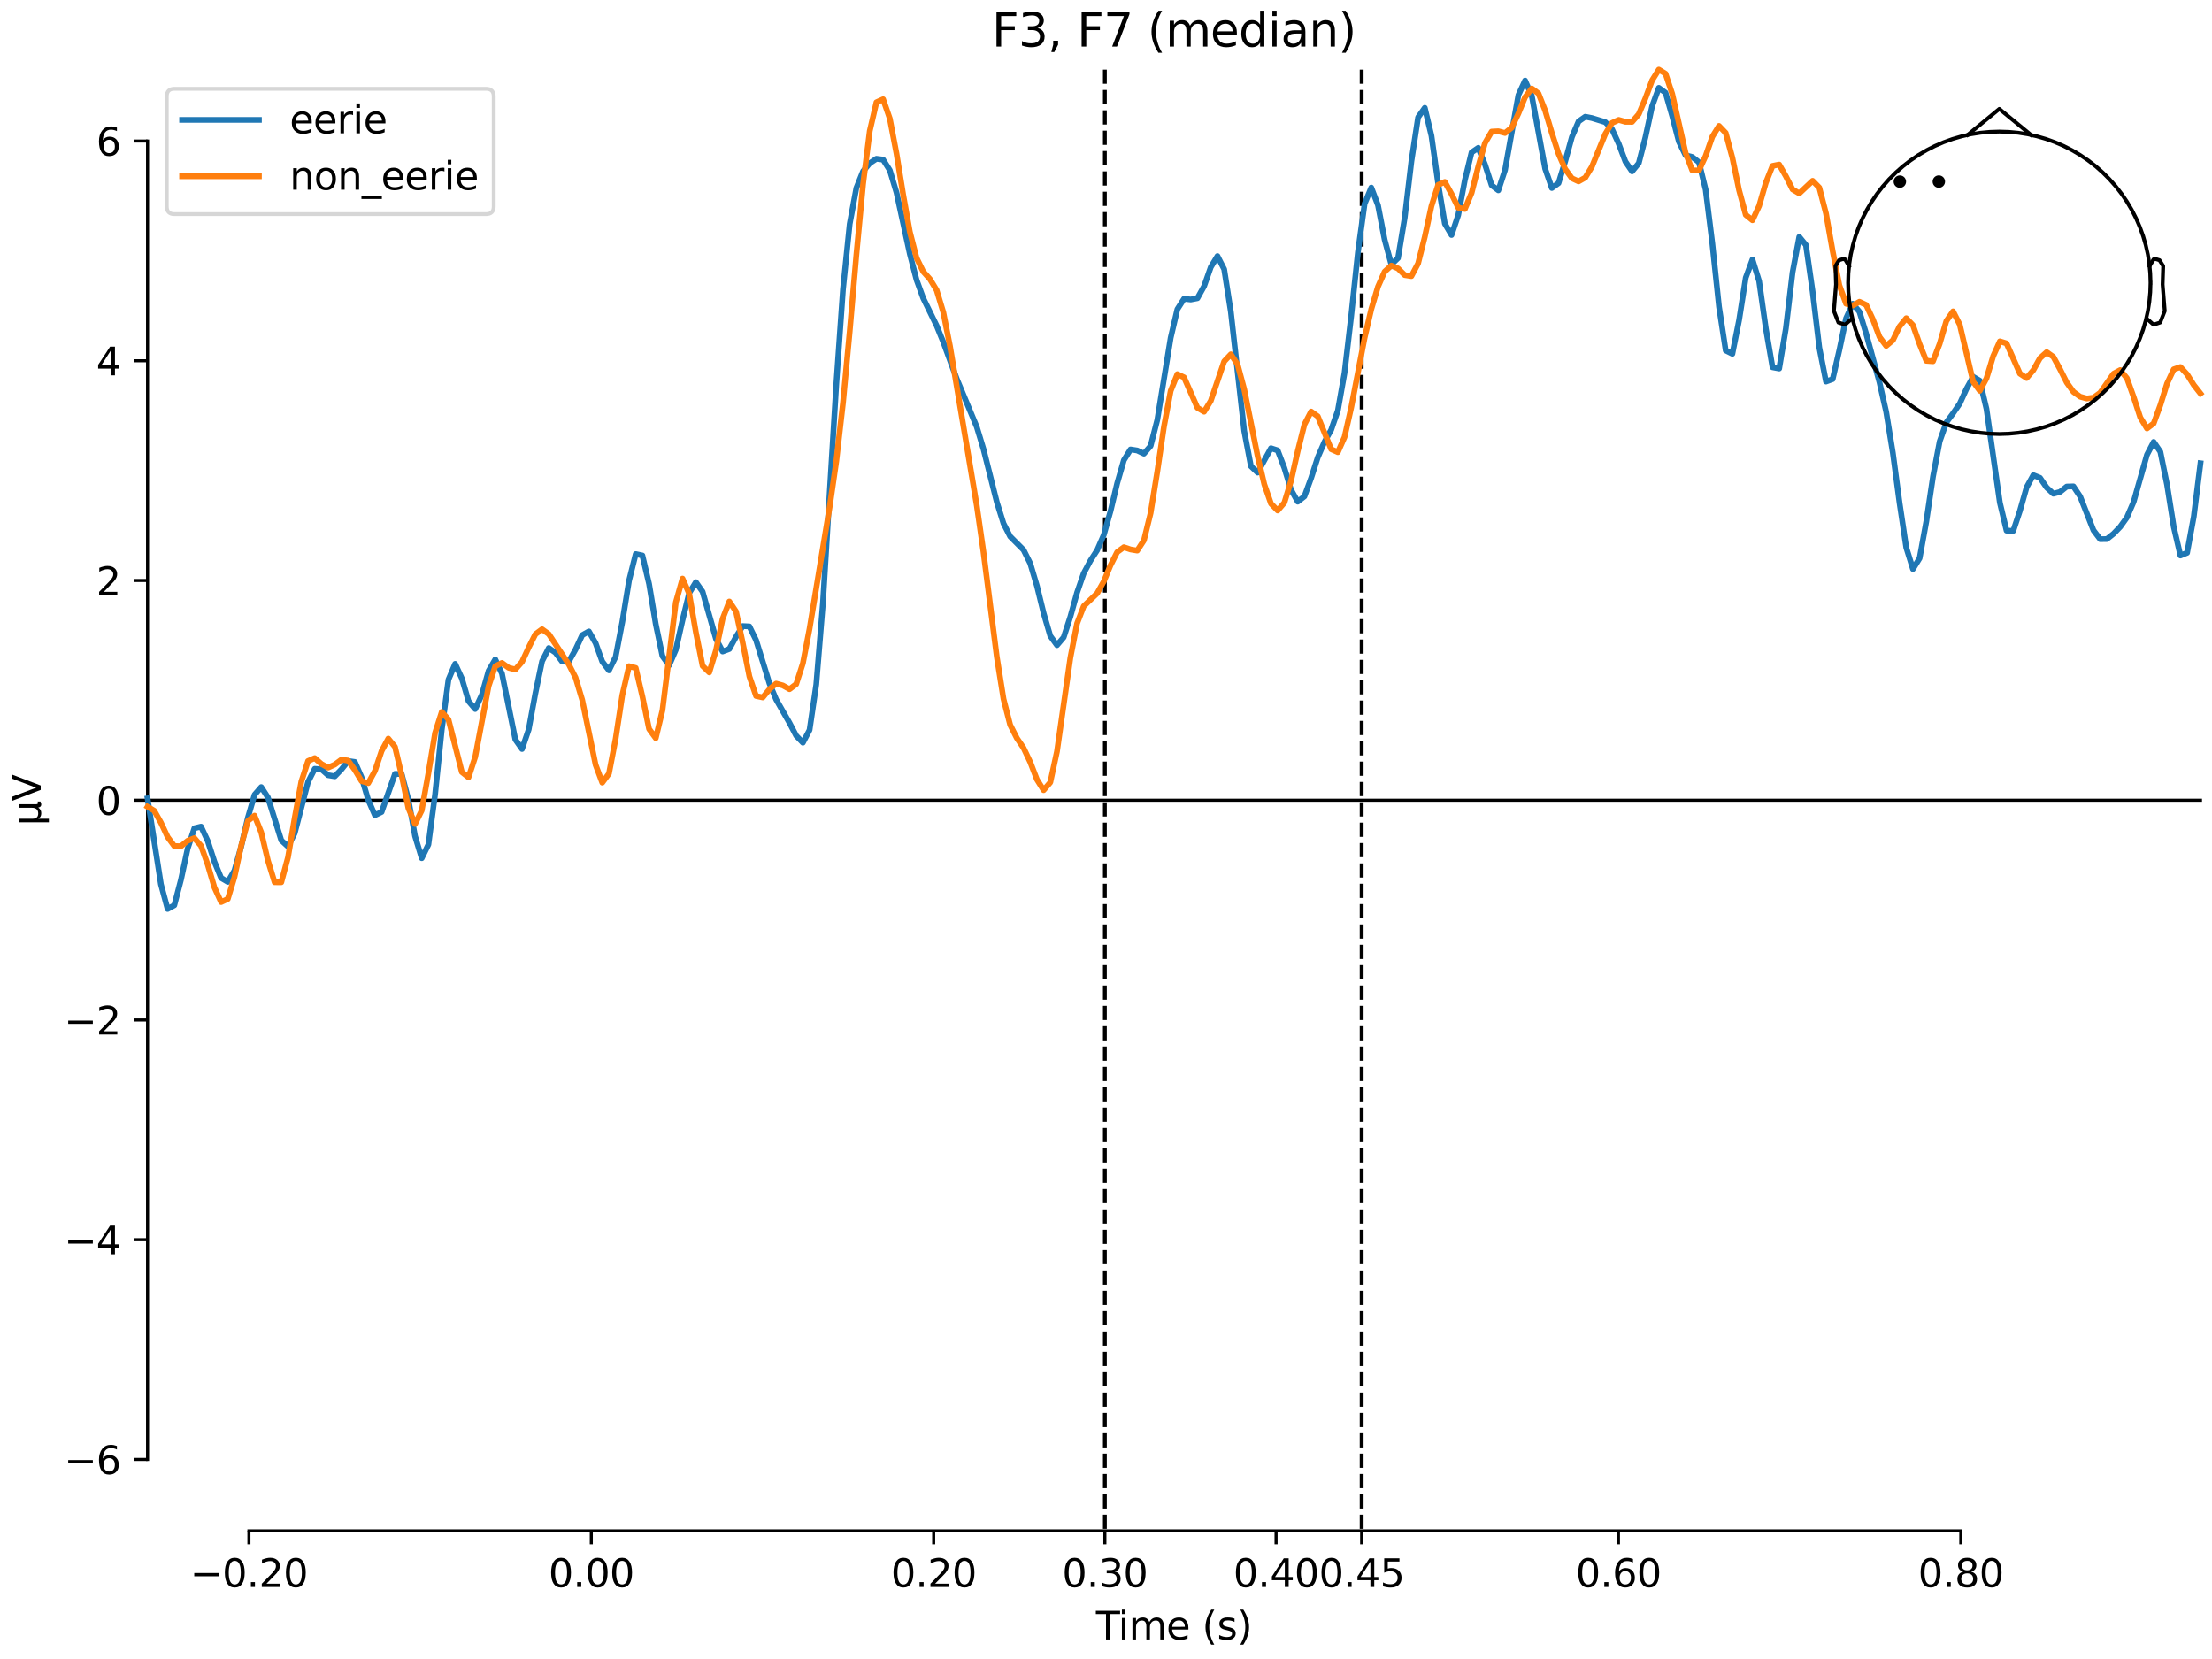 <?xml version="1.0" encoding="utf-8" standalone="no"?>
<!DOCTYPE svg PUBLIC "-//W3C//DTD SVG 1.1//EN"
  "http://www.w3.org/Graphics/SVG/1.1/DTD/svg11.dtd">
<svg xmlns:xlink="http://www.w3.org/1999/xlink" width="576pt" height="432pt" viewBox="0 0 576 432" xmlns="http://www.w3.org/2000/svg" version="1.1">
 <defs>
  <style type="text/css">*{stroke-linejoin: round; stroke-linecap: butt}</style>
 </defs>
 <g id="figure_1">
  <g id="patch_1">
   <path d="M 0 432 
L 576 432 
L 576 0 
L 0 0 
z
" style="fill: #ffffff"/>
  </g>
  <g id="axes_1">
   <g id="patch_2">
    <path d="M 38.421 398.644 
L 573 398.644 
L 573 18.118 
L 38.421 18.118 
L 38.421 398.644 
z
" style="fill: none; opacity: 0"/>
   </g>
   <g id="patch_3">
    <path d="M 38.421 380.039 
L 38.421 36.723 
" style="fill: none; stroke: #000000; stroke-width: 0.8; stroke-linejoin: miter; stroke-linecap: square"/>
   </g>
   <g id="LineCollection_1">
    <path d="M 287.705 18.118 
L 287.705 398.644 
" clip-path="url(#p6989e1b368)" style="fill: none; stroke-dasharray: 3.7,1.6; stroke-dashoffset: 0; stroke: #000000"/>
    <path d="M 354.571 18.118 
L 354.571 398.644 
" clip-path="url(#p6989e1b368)" style="fill: none; stroke-dasharray: 3.7,1.6; stroke-dashoffset: 0; stroke: #000000"/>
   </g>
   <g id="matplotlib.axis_1">
    <g id="xtick_1">
     <g id="line2d_1">
      <defs>
       <path id="mdd2852aeb2" d="M 0 0 
L 0 3.5 
" style="stroke: #000000; stroke-width: 0.8"/>
      </defs>
      <g>
       <use xlink:href="#mdd2852aeb2" x="64.819" y="398.644" style="stroke: #000000; stroke-width: 0.8"/>
      </g>
     </g>
     <g id="text_1">
      <!-- −0.20 -->
      <g transform="translate(49.496 413.242) scale(0.1 -0.1)">
       <defs>
        <path id="DejaVuSans-2212" d="M 678 2272 
L 4684 2272 
L 4684 1741 
L 678 1741 
L 678 2272 
z
" transform="scale(0.016)"/>
        <path id="DejaVuSans-30" d="M 2034 4250 
Q 1547 4250 1301 3770 
Q 1056 3291 1056 2328 
Q 1056 1369 1301 889 
Q 1547 409 2034 409 
Q 2525 409 2770 889 
Q 3016 1369 3016 2328 
Q 3016 3291 2770 3770 
Q 2525 4250 2034 4250 
z
M 2034 4750 
Q 2819 4750 3233 4129 
Q 3647 3509 3647 2328 
Q 3647 1150 3233 529 
Q 2819 -91 2034 -91 
Q 1250 -91 836 529 
Q 422 1150 422 2328 
Q 422 3509 836 4129 
Q 1250 4750 2034 4750 
z
" transform="scale(0.016)"/>
        <path id="DejaVuSans-2e" d="M 684 794 
L 1344 794 
L 1344 0 
L 684 0 
L 684 794 
z
" transform="scale(0.016)"/>
        <path id="DejaVuSans-32" d="M 1228 531 
L 3431 531 
L 3431 0 
L 469 0 
L 469 531 
Q 828 903 1448 1529 
Q 2069 2156 2228 2338 
Q 2531 2678 2651 2914 
Q 2772 3150 2772 3378 
Q 2772 3750 2511 3984 
Q 2250 4219 1831 4219 
Q 1534 4219 1204 4116 
Q 875 4013 500 3803 
L 500 4441 
Q 881 4594 1212 4672 
Q 1544 4750 1819 4750 
Q 2544 4750 2975 4387 
Q 3406 4025 3406 3419 
Q 3406 3131 3298 2873 
Q 3191 2616 2906 2266 
Q 2828 2175 2409 1742 
Q 1991 1309 1228 531 
z
" transform="scale(0.016)"/>
       </defs>
       <use xlink:href="#DejaVuSans-2212"/>
       <use xlink:href="#DejaVuSans-30" transform="translate(83.789 0)"/>
       <use xlink:href="#DejaVuSans-2e" transform="translate(147.412 0)"/>
       <use xlink:href="#DejaVuSans-32" transform="translate(179.199 0)"/>
       <use xlink:href="#DejaVuSans-30" transform="translate(242.822 0)"/>
      </g>
     </g>
    </g>
    <g id="xtick_2">
     <g id="line2d_2">
      <g>
       <use xlink:href="#mdd2852aeb2" x="153.973" y="398.644" style="stroke: #000000; stroke-width: 0.8"/>
      </g>
     </g>
     <g id="text_2">
      <!-- 0.00 -->
      <g transform="translate(142.84 413.242) scale(0.1 -0.1)">
       <use xlink:href="#DejaVuSans-30"/>
       <use xlink:href="#DejaVuSans-2e" transform="translate(63.623 0)"/>
       <use xlink:href="#DejaVuSans-30" transform="translate(95.41 0)"/>
       <use xlink:href="#DejaVuSans-30" transform="translate(159.033 0)"/>
      </g>
     </g>
    </g>
    <g id="xtick_3">
     <g id="line2d_3">
      <g>
       <use xlink:href="#mdd2852aeb2" x="243.128" y="398.644" style="stroke: #000000; stroke-width: 0.8"/>
      </g>
     </g>
     <g id="text_3">
      <!-- 0.20 -->
      <g transform="translate(231.995 413.242) scale(0.1 -0.1)">
       <use xlink:href="#DejaVuSans-30"/>
       <use xlink:href="#DejaVuSans-2e" transform="translate(63.623 0)"/>
       <use xlink:href="#DejaVuSans-32" transform="translate(95.41 0)"/>
       <use xlink:href="#DejaVuSans-30" transform="translate(159.033 0)"/>
      </g>
     </g>
    </g>
    <g id="xtick_4">
     <g id="line2d_4">
      <g>
       <use xlink:href="#mdd2852aeb2" x="287.705" y="398.644" style="stroke: #000000; stroke-width: 0.8"/>
      </g>
     </g>
     <g id="text_4">
      <!-- 0.30 -->
      <g transform="translate(276.572 413.242) scale(0.1 -0.1)">
       <defs>
        <path id="DejaVuSans-33" d="M 2597 2516 
Q 3050 2419 3304 2112 
Q 3559 1806 3559 1356 
Q 3559 666 3084 287 
Q 2609 -91 1734 -91 
Q 1441 -91 1130 -33 
Q 819 25 488 141 
L 488 750 
Q 750 597 1062 519 
Q 1375 441 1716 441 
Q 2309 441 2620 675 
Q 2931 909 2931 1356 
Q 2931 1769 2642 2001 
Q 2353 2234 1838 2234 
L 1294 2234 
L 1294 2753 
L 1863 2753 
Q 2328 2753 2575 2939 
Q 2822 3125 2822 3475 
Q 2822 3834 2567 4026 
Q 2313 4219 1838 4219 
Q 1578 4219 1281 4162 
Q 984 4106 628 3988 
L 628 4550 
Q 988 4650 1302 4700 
Q 1616 4750 1894 4750 
Q 2613 4750 3031 4423 
Q 3450 4097 3450 3541 
Q 3450 3153 3228 2886 
Q 3006 2619 2597 2516 
z
" transform="scale(0.016)"/>
       </defs>
       <use xlink:href="#DejaVuSans-30"/>
       <use xlink:href="#DejaVuSans-2e" transform="translate(63.623 0)"/>
       <use xlink:href="#DejaVuSans-33" transform="translate(95.41 0)"/>
       <use xlink:href="#DejaVuSans-30" transform="translate(159.033 0)"/>
      </g>
     </g>
    </g>
    <g id="xtick_5">
     <g id="line2d_5">
      <g>
       <use xlink:href="#mdd2852aeb2" x="332.282" y="398.644" style="stroke: #000000; stroke-width: 0.8"/>
      </g>
     </g>
     <g id="text_5">
      <!-- 0.40 -->
      <g transform="translate(321.15 413.242) scale(0.1 -0.1)">
       <defs>
        <path id="DejaVuSans-34" d="M 2419 4116 
L 825 1625 
L 2419 1625 
L 2419 4116 
z
M 2253 4666 
L 3047 4666 
L 3047 1625 
L 3713 1625 
L 3713 1100 
L 3047 1100 
L 3047 0 
L 2419 0 
L 2419 1100 
L 313 1100 
L 313 1709 
L 2253 4666 
z
" transform="scale(0.016)"/>
       </defs>
       <use xlink:href="#DejaVuSans-30"/>
       <use xlink:href="#DejaVuSans-2e" transform="translate(63.623 0)"/>
       <use xlink:href="#DejaVuSans-34" transform="translate(95.41 0)"/>
       <use xlink:href="#DejaVuSans-30" transform="translate(159.033 0)"/>
      </g>
     </g>
    </g>
    <g id="xtick_6">
     <g id="line2d_6">
      <g>
       <use xlink:href="#mdd2852aeb2" x="354.571" y="398.644" style="stroke: #000000; stroke-width: 0.8"/>
      </g>
     </g>
     <g id="text_6">
      <!-- 0.45 -->
      <g transform="translate(343.438 413.242) scale(0.1 -0.1)">
       <defs>
        <path id="DejaVuSans-35" d="M 691 4666 
L 3169 4666 
L 3169 4134 
L 1269 4134 
L 1269 2991 
Q 1406 3038 1543 3061 
Q 1681 3084 1819 3084 
Q 2600 3084 3056 2656 
Q 3513 2228 3513 1497 
Q 3513 744 3044 326 
Q 2575 -91 1722 -91 
Q 1428 -91 1123 -41 
Q 819 9 494 109 
L 494 744 
Q 775 591 1075 516 
Q 1375 441 1709 441 
Q 2250 441 2565 725 
Q 2881 1009 2881 1497 
Q 2881 1984 2565 2268 
Q 2250 2553 1709 2553 
Q 1456 2553 1204 2497 
Q 953 2441 691 2322 
L 691 4666 
z
" transform="scale(0.016)"/>
       </defs>
       <use xlink:href="#DejaVuSans-30"/>
       <use xlink:href="#DejaVuSans-2e" transform="translate(63.623 0)"/>
       <use xlink:href="#DejaVuSans-34" transform="translate(95.41 0)"/>
       <use xlink:href="#DejaVuSans-35" transform="translate(159.033 0)"/>
      </g>
     </g>
    </g>
    <g id="xtick_7">
     <g id="line2d_7">
      <g>
       <use xlink:href="#mdd2852aeb2" x="421.437" y="398.644" style="stroke: #000000; stroke-width: 0.8"/>
      </g>
     </g>
     <g id="text_7">
      <!-- 0.60 -->
      <g transform="translate(410.304 413.242) scale(0.1 -0.1)">
       <defs>
        <path id="DejaVuSans-36" d="M 2113 2584 
Q 1688 2584 1439 2293 
Q 1191 2003 1191 1497 
Q 1191 994 1439 701 
Q 1688 409 2113 409 
Q 2538 409 2786 701 
Q 3034 994 3034 1497 
Q 3034 2003 2786 2293 
Q 2538 2584 2113 2584 
z
M 3366 4563 
L 3366 3988 
Q 3128 4100 2886 4159 
Q 2644 4219 2406 4219 
Q 1781 4219 1451 3797 
Q 1122 3375 1075 2522 
Q 1259 2794 1537 2939 
Q 1816 3084 2150 3084 
Q 2853 3084 3261 2657 
Q 3669 2231 3669 1497 
Q 3669 778 3244 343 
Q 2819 -91 2113 -91 
Q 1303 -91 875 529 
Q 447 1150 447 2328 
Q 447 3434 972 4092 
Q 1497 4750 2381 4750 
Q 2619 4750 2861 4703 
Q 3103 4656 3366 4563 
z
" transform="scale(0.016)"/>
       </defs>
       <use xlink:href="#DejaVuSans-30"/>
       <use xlink:href="#DejaVuSans-2e" transform="translate(63.623 0)"/>
       <use xlink:href="#DejaVuSans-36" transform="translate(95.41 0)"/>
       <use xlink:href="#DejaVuSans-30" transform="translate(159.033 0)"/>
      </g>
     </g>
    </g>
    <g id="xtick_8">
     <g id="line2d_8">
      <g>
       <use xlink:href="#mdd2852aeb2" x="510.592" y="398.644" style="stroke: #000000; stroke-width: 0.8"/>
      </g>
     </g>
     <g id="text_8">
      <!-- 0.80 -->
      <g transform="translate(499.459 413.242) scale(0.1 -0.1)">
       <defs>
        <path id="DejaVuSans-38" d="M 2034 2216 
Q 1584 2216 1326 1975 
Q 1069 1734 1069 1313 
Q 1069 891 1326 650 
Q 1584 409 2034 409 
Q 2484 409 2743 651 
Q 3003 894 3003 1313 
Q 3003 1734 2745 1975 
Q 2488 2216 2034 2216 
z
M 1403 2484 
Q 997 2584 770 2862 
Q 544 3141 544 3541 
Q 544 4100 942 4425 
Q 1341 4750 2034 4750 
Q 2731 4750 3128 4425 
Q 3525 4100 3525 3541 
Q 3525 3141 3298 2862 
Q 3072 2584 2669 2484 
Q 3125 2378 3379 2068 
Q 3634 1759 3634 1313 
Q 3634 634 3220 271 
Q 2806 -91 2034 -91 
Q 1263 -91 848 271 
Q 434 634 434 1313 
Q 434 1759 690 2068 
Q 947 2378 1403 2484 
z
M 1172 3481 
Q 1172 3119 1398 2916 
Q 1625 2713 2034 2713 
Q 2441 2713 2670 2916 
Q 2900 3119 2900 3481 
Q 2900 3844 2670 4047 
Q 2441 4250 2034 4250 
Q 1625 4250 1398 4047 
Q 1172 3844 1172 3481 
z
" transform="scale(0.016)"/>
       </defs>
       <use xlink:href="#DejaVuSans-30"/>
       <use xlink:href="#DejaVuSans-2e" transform="translate(63.623 0)"/>
       <use xlink:href="#DejaVuSans-38" transform="translate(95.41 0)"/>
       <use xlink:href="#DejaVuSans-30" transform="translate(159.033 0)"/>
      </g>
     </g>
    </g>
    <g id="text_9">
     <!-- Time (s) -->
     <g transform="translate(285.381 426.92) scale(0.1 -0.1)">
      <defs>
       <path id="DejaVuSans-54" d="M -19 4666 
L 3928 4666 
L 3928 4134 
L 2272 4134 
L 2272 0 
L 1638 0 
L 1638 4134 
L -19 4134 
L -19 4666 
z
" transform="scale(0.016)"/>
       <path id="DejaVuSans-69" d="M 603 3500 
L 1178 3500 
L 1178 0 
L 603 0 
L 603 3500 
z
M 603 4863 
L 1178 4863 
L 1178 4134 
L 603 4134 
L 603 4863 
z
" transform="scale(0.016)"/>
       <path id="DejaVuSans-6d" d="M 3328 2828 
Q 3544 3216 3844 3400 
Q 4144 3584 4550 3584 
Q 5097 3584 5394 3201 
Q 5691 2819 5691 2113 
L 5691 0 
L 5113 0 
L 5113 2094 
Q 5113 2597 4934 2840 
Q 4756 3084 4391 3084 
Q 3944 3084 3684 2787 
Q 3425 2491 3425 1978 
L 3425 0 
L 2847 0 
L 2847 2094 
Q 2847 2600 2669 2842 
Q 2491 3084 2119 3084 
Q 1678 3084 1418 2786 
Q 1159 2488 1159 1978 
L 1159 0 
L 581 0 
L 581 3500 
L 1159 3500 
L 1159 2956 
Q 1356 3278 1631 3431 
Q 1906 3584 2284 3584 
Q 2666 3584 2933 3390 
Q 3200 3197 3328 2828 
z
" transform="scale(0.016)"/>
       <path id="DejaVuSans-65" d="M 3597 1894 
L 3597 1613 
L 953 1613 
Q 991 1019 1311 708 
Q 1631 397 2203 397 
Q 2534 397 2845 478 
Q 3156 559 3463 722 
L 3463 178 
Q 3153 47 2828 -22 
Q 2503 -91 2169 -91 
Q 1331 -91 842 396 
Q 353 884 353 1716 
Q 353 2575 817 3079 
Q 1281 3584 2069 3584 
Q 2775 3584 3186 3129 
Q 3597 2675 3597 1894 
z
M 3022 2063 
Q 3016 2534 2758 2815 
Q 2500 3097 2075 3097 
Q 1594 3097 1305 2825 
Q 1016 2553 972 2059 
L 3022 2063 
z
" transform="scale(0.016)"/>
       <path id="DejaVuSans-20" transform="scale(0.016)"/>
       <path id="DejaVuSans-28" d="M 1984 4856 
Q 1566 4138 1362 3434 
Q 1159 2731 1159 2009 
Q 1159 1288 1364 580 
Q 1569 -128 1984 -844 
L 1484 -844 
Q 1016 -109 783 600 
Q 550 1309 550 2009 
Q 550 2706 781 3412 
Q 1013 4119 1484 4856 
L 1984 4856 
z
" transform="scale(0.016)"/>
       <path id="DejaVuSans-73" d="M 2834 3397 
L 2834 2853 
Q 2591 2978 2328 3040 
Q 2066 3103 1784 3103 
Q 1356 3103 1142 2972 
Q 928 2841 928 2578 
Q 928 2378 1081 2264 
Q 1234 2150 1697 2047 
L 1894 2003 
Q 2506 1872 2764 1633 
Q 3022 1394 3022 966 
Q 3022 478 2636 193 
Q 2250 -91 1575 -91 
Q 1294 -91 989 -36 
Q 684 19 347 128 
L 347 722 
Q 666 556 975 473 
Q 1284 391 1588 391 
Q 1994 391 2212 530 
Q 2431 669 2431 922 
Q 2431 1156 2273 1281 
Q 2116 1406 1581 1522 
L 1381 1569 
Q 847 1681 609 1914 
Q 372 2147 372 2553 
Q 372 3047 722 3315 
Q 1072 3584 1716 3584 
Q 2034 3584 2315 3537 
Q 2597 3491 2834 3397 
z
" transform="scale(0.016)"/>
       <path id="DejaVuSans-29" d="M 513 4856 
L 1013 4856 
Q 1481 4119 1714 3412 
Q 1947 2706 1947 2009 
Q 1947 1309 1714 600 
Q 1481 -109 1013 -844 
L 513 -844 
Q 928 -128 1133 580 
Q 1338 1288 1338 2009 
Q 1338 2731 1133 3434 
Q 928 4138 513 4856 
z
" transform="scale(0.016)"/>
      </defs>
      <use xlink:href="#DejaVuSans-54"/>
      <use xlink:href="#DejaVuSans-69" transform="translate(57.959 0)"/>
      <use xlink:href="#DejaVuSans-6d" transform="translate(85.742 0)"/>
      <use xlink:href="#DejaVuSans-65" transform="translate(183.154 0)"/>
      <use xlink:href="#DejaVuSans-20" transform="translate(244.678 0)"/>
      <use xlink:href="#DejaVuSans-28" transform="translate(276.465 0)"/>
      <use xlink:href="#DejaVuSans-73" transform="translate(315.479 0)"/>
      <use xlink:href="#DejaVuSans-29" transform="translate(367.578 0)"/>
     </g>
    </g>
   </g>
   <g id="matplotlib.axis_2">
    <g id="ytick_1">
     <g id="line2d_9">
      <defs>
       <path id="m5908b9cea4" d="M 0 0 
L -3.5 0 
" style="stroke: #000000; stroke-width: 0.8"/>
      </defs>
      <g>
       <use xlink:href="#m5908b9cea4" x="38.421" y="380.039" style="stroke: #000000; stroke-width: 0.8"/>
      </g>
     </g>
     <g id="text_10">
      <!-- −6 -->
      <g transform="translate(16.678 383.838) scale(0.1 -0.1)">
       <use xlink:href="#DejaVuSans-2212"/>
       <use xlink:href="#DejaVuSans-36" transform="translate(83.789 0)"/>
      </g>
     </g>
    </g>
    <g id="ytick_2">
     <g id="line2d_10">
      <g>
       <use xlink:href="#m5908b9cea4" x="38.421" y="322.82" style="stroke: #000000; stroke-width: 0.8"/>
      </g>
     </g>
     <g id="text_11">
      <!-- −4 -->
      <g transform="translate(16.678 326.619) scale(0.1 -0.1)">
       <use xlink:href="#DejaVuSans-2212"/>
       <use xlink:href="#DejaVuSans-34" transform="translate(83.789 0)"/>
      </g>
     </g>
    </g>
    <g id="ytick_3">
     <g id="line2d_11">
      <g>
       <use xlink:href="#m5908b9cea4" x="38.421" y="265.6" style="stroke: #000000; stroke-width: 0.8"/>
      </g>
     </g>
     <g id="text_12">
      <!-- −2 -->
      <g transform="translate(16.678 269.4) scale(0.1 -0.1)">
       <use xlink:href="#DejaVuSans-2212"/>
       <use xlink:href="#DejaVuSans-32" transform="translate(83.789 0)"/>
      </g>
     </g>
    </g>
    <g id="ytick_4">
     <g id="line2d_12">
      <g>
       <use xlink:href="#m5908b9cea4" x="38.421" y="208.381" style="stroke: #000000; stroke-width: 0.8"/>
      </g>
     </g>
     <g id="text_13">
      <!-- 0 -->
      <g transform="translate(25.058 212.18) scale(0.1 -0.1)">
       <use xlink:href="#DejaVuSans-30"/>
      </g>
     </g>
    </g>
    <g id="ytick_5">
     <g id="line2d_13">
      <g>
       <use xlink:href="#m5908b9cea4" x="38.421" y="151.162" style="stroke: #000000; stroke-width: 0.8"/>
      </g>
     </g>
     <g id="text_14">
      <!-- 2 -->
      <g transform="translate(25.058 154.961) scale(0.1 -0.1)">
       <use xlink:href="#DejaVuSans-32"/>
      </g>
     </g>
    </g>
    <g id="ytick_6">
     <g id="line2d_14">
      <g>
       <use xlink:href="#m5908b9cea4" x="38.421" y="93.942" style="stroke: #000000; stroke-width: 0.8"/>
      </g>
     </g>
     <g id="text_15">
      <!-- 4 -->
      <g transform="translate(25.058 97.741) scale(0.1 -0.1)">
       <use xlink:href="#DejaVuSans-34"/>
      </g>
     </g>
    </g>
    <g id="ytick_7">
     <g id="line2d_15">
      <g>
       <use xlink:href="#m5908b9cea4" x="38.421" y="36.723" style="stroke: #000000; stroke-width: 0.8"/>
      </g>
     </g>
     <g id="text_16">
      <!-- 6 -->
      <g transform="translate(25.058 40.522) scale(0.1 -0.1)">
       <use xlink:href="#DejaVuSans-36"/>
      </g>
     </g>
    </g>
    <g id="text_17">
     <!-- µV -->
     <g transform="translate(10.599 214.982) rotate(-90) scale(0.1 -0.1)">
      <defs>
       <path id="DejaVuSans-b5" d="M 544 -1331 
L 544 3500 
L 1119 3500 
L 1119 1325 
Q 1119 872 1334 640 
Q 1550 409 1972 409 
Q 2434 409 2667 671 
Q 2900 934 2900 1459 
L 2900 3500 
L 3475 3500 
L 3475 806 
Q 3475 619 3529 530 
Q 3584 441 3700 441 
Q 3728 441 3778 458 
Q 3828 475 3916 513 
L 3916 50 
Q 3788 -22 3673 -56 
Q 3559 -91 3450 -91 
Q 3234 -91 3106 31 
Q 2978 153 2931 403 
Q 2775 156 2548 32 
Q 2322 -91 2016 -91 
Q 1697 -91 1473 31 
Q 1250 153 1119 397 
L 1119 -1331 
L 544 -1331 
z
" transform="scale(0.016)"/>
       <path id="DejaVuSans-56" d="M 1831 0 
L 50 4666 
L 709 4666 
L 2188 738 
L 3669 4666 
L 4325 4666 
L 2547 0 
L 1831 0 
z
" transform="scale(0.016)"/>
      </defs>
      <use xlink:href="#DejaVuSans-b5"/>
      <use xlink:href="#DejaVuSans-56" transform="translate(63.623 0)"/>
     </g>
    </g>
   </g>
   <g id="patch_4">
    <path d="M 64.819 398.644 
L 510.592 398.644 
" style="fill: none; stroke: #000000; stroke-width: 0.8; stroke-linejoin: miter; stroke-linecap: square"/>
   </g>
   <g id="patch_5">
    <path d="M 38.421 208.381 
L 573 208.381 
" style="fill: none; stroke: #000000; stroke-width: 0.8; stroke-linejoin: miter; stroke-linecap: square"/>
   </g>
   <g id="text_18">
    <!-- F3, F7 (median) -->
    <g transform="translate(258.279 12.118) scale(0.12 -0.12)">
     <defs>
      <path id="DejaVuSans-46" d="M 628 4666 
L 3309 4666 
L 3309 4134 
L 1259 4134 
L 1259 2759 
L 3109 2759 
L 3109 2228 
L 1259 2228 
L 1259 0 
L 628 0 
L 628 4666 
z
" transform="scale(0.016)"/>
      <path id="DejaVuSans-2c" d="M 750 794 
L 1409 794 
L 1409 256 
L 897 -744 
L 494 -744 
L 750 256 
L 750 794 
z
" transform="scale(0.016)"/>
      <path id="DejaVuSans-37" d="M 525 4666 
L 3525 4666 
L 3525 4397 
L 1831 0 
L 1172 0 
L 2766 4134 
L 525 4134 
L 525 4666 
z
" transform="scale(0.016)"/>
      <path id="DejaVuSans-64" d="M 2906 2969 
L 2906 4863 
L 3481 4863 
L 3481 0 
L 2906 0 
L 2906 525 
Q 2725 213 2448 61 
Q 2172 -91 1784 -91 
Q 1150 -91 751 415 
Q 353 922 353 1747 
Q 353 2572 751 3078 
Q 1150 3584 1784 3584 
Q 2172 3584 2448 3432 
Q 2725 3281 2906 2969 
z
M 947 1747 
Q 947 1113 1208 752 
Q 1469 391 1925 391 
Q 2381 391 2643 752 
Q 2906 1113 2906 1747 
Q 2906 2381 2643 2742 
Q 2381 3103 1925 3103 
Q 1469 3103 1208 2742 
Q 947 2381 947 1747 
z
" transform="scale(0.016)"/>
      <path id="DejaVuSans-61" d="M 2194 1759 
Q 1497 1759 1228 1600 
Q 959 1441 959 1056 
Q 959 750 1161 570 
Q 1363 391 1709 391 
Q 2188 391 2477 730 
Q 2766 1069 2766 1631 
L 2766 1759 
L 2194 1759 
z
M 3341 1997 
L 3341 0 
L 2766 0 
L 2766 531 
Q 2569 213 2275 61 
Q 1981 -91 1556 -91 
Q 1019 -91 701 211 
Q 384 513 384 1019 
Q 384 1609 779 1909 
Q 1175 2209 1959 2209 
L 2766 2209 
L 2766 2266 
Q 2766 2663 2505 2880 
Q 2244 3097 1772 3097 
Q 1472 3097 1187 3025 
Q 903 2953 641 2809 
L 641 3341 
Q 956 3463 1253 3523 
Q 1550 3584 1831 3584 
Q 2591 3584 2966 3190 
Q 3341 2797 3341 1997 
z
" transform="scale(0.016)"/>
      <path id="DejaVuSans-6e" d="M 3513 2113 
L 3513 0 
L 2938 0 
L 2938 2094 
Q 2938 2591 2744 2837 
Q 2550 3084 2163 3084 
Q 1697 3084 1428 2787 
Q 1159 2491 1159 1978 
L 1159 0 
L 581 0 
L 581 3500 
L 1159 3500 
L 1159 2956 
Q 1366 3272 1645 3428 
Q 1925 3584 2291 3584 
Q 2894 3584 3203 3211 
Q 3513 2838 3513 2113 
z
" transform="scale(0.016)"/>
     </defs>
     <use xlink:href="#DejaVuSans-46"/>
     <use xlink:href="#DejaVuSans-33" transform="translate(57.52 0)"/>
     <use xlink:href="#DejaVuSans-2c" transform="translate(121.143 0)"/>
     <use xlink:href="#DejaVuSans-20" transform="translate(152.93 0)"/>
     <use xlink:href="#DejaVuSans-46" transform="translate(184.717 0)"/>
     <use xlink:href="#DejaVuSans-37" transform="translate(242.236 0)"/>
     <use xlink:href="#DejaVuSans-20" transform="translate(305.859 0)"/>
     <use xlink:href="#DejaVuSans-28" transform="translate(337.646 0)"/>
     <use xlink:href="#DejaVuSans-6d" transform="translate(376.66 0)"/>
     <use xlink:href="#DejaVuSans-65" transform="translate(474.072 0)"/>
     <use xlink:href="#DejaVuSans-64" transform="translate(535.596 0)"/>
     <use xlink:href="#DejaVuSans-69" transform="translate(599.072 0)"/>
     <use xlink:href="#DejaVuSans-61" transform="translate(626.855 0)"/>
     <use xlink:href="#DejaVuSans-6e" transform="translate(688.135 0)"/>
     <use xlink:href="#DejaVuSans-29" transform="translate(751.514 0)"/>
    </g>
   </g>
   <g id="legend_1">
    <g id="patch_6">
     <path d="M 45.421 55.753 
L 126.563 55.753 
Q 128.563 55.753 128.563 53.753 
L 128.563 25.118 
Q 128.563 23.118 126.563 23.118 
L 45.421 23.118 
Q 43.421 23.118 43.421 25.118 
L 43.421 53.753 
Q 43.421 55.753 45.421 55.753 
z
" style="fill: #ffffff; opacity: 0.8; stroke: #cccccc; stroke-linejoin: miter"/>
    </g>
    <g id="line2d_16">
     <path d="M 47.421 31.217 
L 57.421 31.217 
L 67.421 31.217 
" style="fill: none; stroke: #1f77b4; stroke-width: 1.5; stroke-linecap: square"/>
    </g>
    <g id="text_19">
     <!-- eerie -->
     <g transform="translate(75.421 34.717) scale(0.1 -0.1)">
      <defs>
       <path id="DejaVuSans-72" d="M 2631 2963 
Q 2534 3019 2420 3045 
Q 2306 3072 2169 3072 
Q 1681 3072 1420 2755 
Q 1159 2438 1159 1844 
L 1159 0 
L 581 0 
L 581 3500 
L 1159 3500 
L 1159 2956 
Q 1341 3275 1631 3429 
Q 1922 3584 2338 3584 
Q 2397 3584 2469 3576 
Q 2541 3569 2628 3553 
L 2631 2963 
z
" transform="scale(0.016)"/>
      </defs>
      <use xlink:href="#DejaVuSans-65"/>
      <use xlink:href="#DejaVuSans-65" transform="translate(61.523 0)"/>
      <use xlink:href="#DejaVuSans-72" transform="translate(123.047 0)"/>
      <use xlink:href="#DejaVuSans-69" transform="translate(164.16 0)"/>
      <use xlink:href="#DejaVuSans-65" transform="translate(191.943 0)"/>
     </g>
    </g>
    <g id="line2d_17">
     <path d="M 47.421 45.895 
L 57.421 45.895 
L 67.421 45.895 
" style="fill: none; stroke: #ff7f0e; stroke-width: 1.5; stroke-linecap: square"/>
    </g>
    <g id="text_20">
     <!-- non_eerie -->
     <g transform="translate(75.421 49.395) scale(0.1 -0.1)">
      <defs>
       <path id="DejaVuSans-6f" d="M 1959 3097 
Q 1497 3097 1228 2736 
Q 959 2375 959 1747 
Q 959 1119 1226 758 
Q 1494 397 1959 397 
Q 2419 397 2687 759 
Q 2956 1122 2956 1747 
Q 2956 2369 2687 2733 
Q 2419 3097 1959 3097 
z
M 1959 3584 
Q 2709 3584 3137 3096 
Q 3566 2609 3566 1747 
Q 3566 888 3137 398 
Q 2709 -91 1959 -91 
Q 1206 -91 779 398 
Q 353 888 353 1747 
Q 353 2609 779 3096 
Q 1206 3584 1959 3584 
z
" transform="scale(0.016)"/>
       <path id="DejaVuSans-5f" d="M 3263 -1063 
L 3263 -1509 
L -63 -1509 
L -63 -1063 
L 3263 -1063 
z
" transform="scale(0.016)"/>
      </defs>
      <use xlink:href="#DejaVuSans-6e"/>
      <use xlink:href="#DejaVuSans-6f" transform="translate(63.379 0)"/>
      <use xlink:href="#DejaVuSans-6e" transform="translate(124.561 0)"/>
      <use xlink:href="#DejaVuSans-5f" transform="translate(187.939 0)"/>
      <use xlink:href="#DejaVuSans-65" transform="translate(237.939 0)"/>
      <use xlink:href="#DejaVuSans-65" transform="translate(299.463 0)"/>
      <use xlink:href="#DejaVuSans-72" transform="translate(360.986 0)"/>
      <use xlink:href="#DejaVuSans-69" transform="translate(402.1 0)"/>
      <use xlink:href="#DejaVuSans-65" transform="translate(429.883 0)"/>
     </g>
    </g>
   </g>
   <g id="line2d_18">
    <path d="M 38.421 207.903 
L 41.903 230.251 
L 43.644 236.698 
L 45.386 235.739 
L 47.127 229.072 
L 48.868 220.961 
L 50.61 215.676 
L 52.351 215.253 
L 54.092 218.981 
L 55.834 224.38 
L 57.575 228.621 
L 59.316 229.644 
L 61.057 226.681 
L 62.799 220.436 
L 64.54 212.94 
L 66.281 206.966 
L 68.023 204.955 
L 69.764 207.656 
L 73.247 218.828 
L 74.988 220.428 
L 76.729 216.98 
L 80.212 203.622 
L 81.953 200.2 
L 83.694 200.319 
L 85.436 201.859 
L 87.177 202.15 
L 88.918 200.339 
L 90.66 198.16 
L 92.401 198.413 
L 94.142 202.393 
L 95.883 208.297 
L 97.625 212.282 
L 99.366 211.436 
L 102.849 201.512 
L 104.59 201.562 
L 106.331 208.151 
L 108.073 217.723 
L 109.814 223.472 
L 111.555 219.911 
L 113.296 206.865 
L 115.038 189.947 
L 116.779 176.966 
L 118.52 172.869 
L 120.262 176.65 
L 122.003 182.58 
L 123.744 184.631 
L 125.486 180.896 
L 127.227 174.691 
L 128.968 171.698 
L 130.709 175.378 
L 134.192 192.569 
L 135.933 195.036 
L 137.675 189.942 
L 139.416 180.505 
L 141.157 172.179 
L 142.899 168.748 
L 144.64 169.938 
L 146.381 172.276 
L 148.122 172.251 
L 149.864 169.128 
L 151.605 165.385 
L 153.346 164.415 
L 155.088 167.452 
L 156.829 172.273 
L 158.57 174.557 
L 160.312 171.027 
L 162.053 161.936 
L 163.794 151.234 
L 165.535 144.275 
L 167.277 144.644 
L 169.018 152.039 
L 170.759 162.532 
L 172.501 170.861 
L 174.242 173.243 
L 175.983 169.198 
L 177.725 161.488 
L 179.466 154.422 
L 181.207 151.589 
L 182.948 154.068 
L 186.431 166.335 
L 188.172 169.646 
L 189.914 168.991 
L 191.655 165.824 
L 193.396 163.031 
L 195.138 163.113 
L 196.879 166.687 
L 200.361 177.964 
L 202.103 182.141 
L 205.585 188.243 
L 207.327 191.576 
L 209.068 193.389 
L 210.809 190.088 
L 212.551 178.257 
L 214.292 157.003 
L 217.774 99.972 
L 219.516 75.3 
L 221.257 58.335 
L 222.998 48.946 
L 224.74 44.597 
L 226.481 42.502 
L 228.222 41.348 
L 229.964 41.57 
L 231.705 44.337 
L 233.446 50.132 
L 236.929 66.166 
L 238.67 72.88 
L 240.411 77.664 
L 243.894 84.807 
L 245.635 89.078 
L 249.118 98.608 
L 254.342 111.157 
L 256.083 116.896 
L 259.566 130.734 
L 261.307 136.307 
L 263.048 139.702 
L 266.531 143.202 
L 268.272 146.699 
L 270.013 152.563 
L 271.755 159.663 
L 273.496 165.603 
L 275.237 168.003 
L 276.979 165.955 
L 278.72 160.587 
L 280.461 154.309 
L 282.203 149.265 
L 283.944 145.991 
L 285.685 143.289 
L 287.427 139.287 
L 289.168 133.125 
L 290.909 125.847 
L 292.65 119.83 
L 294.392 117.03 
L 296.133 117.304 
L 297.874 118.127 
L 299.616 116.121 
L 301.357 109.338 
L 304.84 87.974 
L 306.581 80.521 
L 308.322 77.796 
L 310.063 77.993 
L 311.805 77.659 
L 313.546 74.522 
L 315.287 69.562 
L 317.029 66.684 
L 318.77 70.102 
L 320.511 81.194 
L 323.994 112.222 
L 325.735 121.394 
L 327.476 123.059 
L 330.959 116.716 
L 332.7 117.279 
L 334.442 121.845 
L 336.183 127.533 
L 337.924 130.63 
L 339.666 129.266 
L 341.407 124.503 
L 343.148 119.091 
L 344.889 115.064 
L 346.631 111.935 
L 348.372 106.9 
L 350.113 97.097 
L 351.855 82.245 
L 353.596 65.714 
L 355.337 53.075 
L 357.079 48.844 
L 358.82 53.428 
L 360.561 62.43 
L 362.302 68.867 
L 364.044 67.19 
L 365.785 56.685 
L 367.526 42.006 
L 369.268 30.552 
L 371.009 28.084 
L 372.75 35.375 
L 374.492 47.817 
L 376.233 58.243 
L 377.974 61.195 
L 379.715 56.026 
L 381.457 46.851 
L 383.198 39.684 
L 384.939 38.503 
L 386.681 42.811 
L 388.422 48.24 
L 390.163 49.563 
L 391.905 44.267 
L 395.387 24.755 
L 397.128 20.972 
L 398.87 24.945 
L 402.352 43.923 
L 404.094 48.954 
L 405.835 47.69 
L 407.576 42.02 
L 409.318 35.684 
L 411.059 31.613 
L 412.8 30.401 
L 414.541 30.746 
L 418.024 31.811 
L 419.765 33.625 
L 421.507 37.43 
L 423.248 42.063 
L 424.989 44.621 
L 426.731 42.497 
L 428.472 35.728 
L 430.213 27.64 
L 431.954 22.875 
L 433.696 24.141 
L 435.437 30.211 
L 437.178 36.881 
L 438.92 40.436 
L 440.661 40.876 
L 442.402 42.249 
L 444.144 49.361 
L 445.885 63.365 
L 447.626 79.856 
L 449.367 91.267 
L 451.109 92.136 
L 452.85 83.4 
L 454.591 72.306 
L 456.333 67.583 
L 458.074 73.206 
L 459.815 85.499 
L 461.557 95.632 
L 463.298 95.958 
L 465.039 85.534 
L 466.78 70.922 
L 468.522 61.68 
L 470.263 63.814 
L 472.004 75.923 
L 473.746 90.514 
L 475.487 99.353 
L 477.228 98.719 
L 478.97 91.165 
L 480.711 82.881 
L 482.452 79.101 
L 484.193 81.17 
L 485.935 86.853 
L 489.417 99.576 
L 491.159 107.249 
L 492.9 117.949 
L 494.641 130.96 
L 496.383 142.579 
L 498.124 148.173 
L 499.865 145.353 
L 501.606 135.782 
L 503.348 124.115 
L 505.089 114.943 
L 506.83 109.988 
L 508.572 107.637 
L 510.313 105.096 
L 512.054 101.277 
L 513.796 98.104 
L 515.537 99.125 
L 517.278 106.472 
L 520.761 130.899 
L 522.502 138.176 
L 524.243 138.24 
L 525.985 133.002 
L 527.726 126.887 
L 529.467 123.726 
L 531.209 124.423 
L 532.95 126.951 
L 534.691 128.561 
L 536.432 128.093 
L 538.174 126.699 
L 539.915 126.651 
L 541.656 129.259 
L 545.139 138.098 
L 546.88 140.395 
L 548.622 140.373 
L 550.363 138.987 
L 552.104 137.167 
L 553.845 134.732 
L 555.587 130.699 
L 559.069 118.411 
L 560.811 115.071 
L 562.552 117.63 
L 564.293 126.218 
L 566.035 137.17 
L 567.776 144.654 
L 569.517 143.952 
L 571.258 134.519 
L 573 120.626 
L 573 120.626 
" style="fill: none; stroke: #1f77b4; stroke-width: 1.5; stroke-linecap: square"/>
   </g>
   <g id="line2d_19">
    <path d="M 38.421 210.07 
L 40.162 211.108 
L 41.903 214.207 
L 43.644 217.938 
L 45.386 220.308 
L 47.127 220.35 
L 48.868 218.927 
L 50.61 218.245 
L 52.351 220.247 
L 54.092 225.166 
L 55.834 231.086 
L 57.575 234.897 
L 59.316 234.087 
L 61.057 228.362 
L 62.799 220.225 
L 64.54 213.767 
L 66.281 212.392 
L 68.023 216.739 
L 69.764 224.084 
L 71.505 229.734 
L 73.247 229.737 
L 74.988 223.262 
L 76.729 213.015 
L 78.47 203.503 
L 80.212 198.164 
L 81.953 197.41 
L 83.694 198.94 
L 85.436 199.88 
L 87.177 199.093 
L 88.918 197.806 
L 90.66 198.053 
L 92.401 200.488 
L 94.142 203.387 
L 95.883 203.932 
L 97.625 200.754 
L 99.366 195.554 
L 101.107 192.333 
L 102.849 194.469 
L 104.59 201.864 
L 106.331 210.422 
L 108.073 214.566 
L 109.814 211.039 
L 111.555 201.336 
L 113.296 190.849 
L 115.038 185.375 
L 116.779 187.35 
L 120.262 201.039 
L 122.003 202.41 
L 123.744 197.098 
L 127.227 178.67 
L 128.968 173.484 
L 130.709 172.625 
L 132.451 173.889 
L 134.192 174.331 
L 135.933 172.351 
L 137.675 168.587 
L 139.416 165.135 
L 141.157 163.853 
L 142.899 165.114 
L 148.122 173.028 
L 149.864 176.424 
L 151.605 182.249 
L 155.088 199.134 
L 156.829 203.794 
L 158.57 201.445 
L 160.312 192.389 
L 162.053 180.993 
L 163.794 173.475 
L 165.535 173.936 
L 167.277 181.356 
L 169.018 189.823 
L 170.759 192.212 
L 172.501 184.962 
L 175.983 156.847 
L 177.725 150.66 
L 179.466 154.583 
L 181.207 164.641 
L 182.948 173.394 
L 184.69 175.09 
L 186.431 169.374 
L 188.172 161.117 
L 189.914 156.626 
L 191.655 159.24 
L 193.396 167.357 
L 195.138 176.138 
L 196.879 181.235 
L 198.62 181.606 
L 200.361 179.485 
L 202.103 178.007 
L 203.844 178.488 
L 205.585 179.461 
L 207.327 178.14 
L 209.068 172.732 
L 210.809 163.706 
L 216.033 132.073 
L 217.774 120.066 
L 219.516 104.87 
L 221.257 86.338 
L 222.998 66.335 
L 224.74 47.946 
L 226.481 34.118 
L 228.222 26.635 
L 229.964 25.845 
L 231.705 30.884 
L 233.446 39.987 
L 235.187 50.702 
L 236.929 60.401 
L 238.67 67.166 
L 240.411 70.73 
L 242.153 72.672 
L 243.894 75.553 
L 245.635 81.32 
L 247.377 90.154 
L 254.342 131.595 
L 256.083 143.677 
L 259.566 171.052 
L 261.307 181.985 
L 263.048 188.765 
L 264.79 192.208 
L 266.531 194.771 
L 268.272 198.453 
L 270.013 202.972 
L 271.755 205.761 
L 273.496 203.723 
L 275.237 195.682 
L 278.72 171.28 
L 280.461 162.351 
L 282.203 157.833 
L 285.685 154.501 
L 287.427 151.394 
L 289.168 147.217 
L 290.909 143.765 
L 292.65 142.49 
L 294.392 143.075 
L 296.133 143.37 
L 297.874 140.699 
L 299.616 133.593 
L 301.357 122.8 
L 303.098 111.049 
L 304.84 101.779 
L 306.581 97.427 
L 308.322 98.261 
L 311.805 106.179 
L 313.546 107.208 
L 315.287 104.375 
L 318.77 94.099 
L 320.511 92.259 
L 322.253 94.865 
L 323.994 101.374 
L 327.476 118.729 
L 329.218 126.117 
L 330.959 131.134 
L 332.7 132.935 
L 334.442 130.895 
L 336.183 125.203 
L 337.924 117.476 
L 339.666 110.536 
L 341.407 107.164 
L 343.148 108.41 
L 346.631 116.964 
L 348.372 117.747 
L 350.113 113.813 
L 351.855 106.099 
L 355.337 87.979 
L 357.079 80.507 
L 358.82 74.66 
L 360.561 70.724 
L 362.302 69.157 
L 364.044 69.903 
L 365.785 71.629 
L 367.526 71.897 
L 369.268 68.605 
L 371.009 61.688 
L 372.75 53.658 
L 374.492 48.14 
L 376.233 47.372 
L 377.974 50.504 
L 379.715 54.076 
L 381.457 54.416 
L 383.198 50.241 
L 384.939 43.38 
L 386.681 37.257 
L 388.422 34.269 
L 390.163 34.179 
L 391.905 34.639 
L 393.646 33.258 
L 395.387 29.562 
L 397.128 25.304 
L 398.87 23.041 
L 400.611 24.335 
L 402.352 28.78 
L 404.094 34.622 
L 405.835 40.03 
L 407.576 44.023 
L 409.318 46.424 
L 411.059 47.23 
L 412.8 46.254 
L 414.541 43.384 
L 418.024 34.862 
L 419.765 32.012 
L 421.507 31.224 
L 423.248 31.72 
L 424.989 31.731 
L 426.731 29.725 
L 428.472 25.589 
L 430.213 20.904 
L 431.954 18.118 
L 433.696 19.184 
L 435.437 24.42 
L 438.92 39.824 
L 440.661 44.353 
L 442.402 44.399 
L 444.144 40.611 
L 445.885 35.609 
L 447.626 32.792 
L 449.367 34.61 
L 451.109 41.076 
L 452.85 49.514 
L 454.591 55.941 
L 456.333 57.349 
L 458.074 53.62 
L 459.815 47.592 
L 461.557 43.199 
L 463.298 42.853 
L 465.039 45.888 
L 466.78 49.319 
L 468.522 50.352 
L 472.004 47.083 
L 473.746 48.857 
L 475.487 55.576 
L 477.228 65.396 
L 478.97 74.308 
L 480.711 79.081 
L 482.452 79.571 
L 484.193 78.574 
L 485.935 79.4 
L 487.676 83.117 
L 489.417 87.735 
L 491.159 90.068 
L 492.9 88.603 
L 494.641 85.011 
L 496.383 82.862 
L 498.124 84.673 
L 499.865 89.601 
L 501.606 93.947 
L 503.348 94.074 
L 505.089 89.505 
L 506.83 83.587 
L 508.572 81.081 
L 510.313 84.517 
L 513.796 99.373 
L 515.537 101.752 
L 517.278 98.521 
L 519.019 92.747 
L 520.761 88.886 
L 522.502 89.418 
L 525.985 97.295 
L 527.726 98.434 
L 529.467 96.386 
L 531.209 93.257 
L 532.95 91.699 
L 534.691 92.924 
L 536.432 96.14 
L 538.174 99.599 
L 539.915 102.034 
L 541.656 103.292 
L 543.398 103.768 
L 545.139 103.542 
L 546.88 102.271 
L 550.363 97.306 
L 552.104 96.363 
L 553.845 98.481 
L 555.587 103.353 
L 557.328 108.71 
L 559.069 111.567 
L 560.811 110.247 
L 562.552 105.484 
L 564.293 99.881 
L 566.035 96.168 
L 567.776 95.574 
L 569.517 97.47 
L 571.258 100.247 
L 573 102.462 
L 573 102.462 
" style="fill: none; stroke: #ff7f0e; stroke-width: 1.5; stroke-linecap: square"/>
   </g>
  </g>
  <g id="axes_2">
   <g id="PathCollection_1">
    <defs>
     <path id="C0_0_3e52019897" d="M 0 1.118 
C 0.297 1.118 0.581 1 0.791 0.791 
C 1 0.581 1.118 0.297 1.118 -0 
C 1.118 -0.297 1 -0.581 0.791 -0.791 
C 0.581 -1 0.297 -1.118 0 -1.118 
C -0.297 -1.118 -0.581 -1 -0.791 -0.791 
C -1 -0.581 -1.118 -0.297 -1.118 0 
C -1.118 0.297 -1 0.581 -0.791 0.791 
C -0.581 1 -0.297 1.118 0 1.118 
z
"/>
    </defs>
    <g clip-path="url(#p4abeb58325)">
     <use xlink:href="#C0_0_3e52019897" x="494.719" y="47.296" style="stroke: #000000"/>
    </g>
    <g clip-path="url(#p4abeb58325)">
     <use xlink:href="#C0_0_3e52019897" x="504.868" y="47.284" style="stroke: #000000"/>
    </g>
   </g>
   <g id="matplotlib.axis_3"/>
   <g id="matplotlib.axis_4"/>
   <g id="line2d_20">
    <path d="M 559.991 73.637 
L 559.913 71.165 
L 559.681 68.702 
L 559.294 66.259 
L 558.754 63.845 
L 558.064 61.47 
L 557.226 59.143 
L 556.244 56.873 
L 555.121 54.669 
L 553.862 52.54 
L 552.471 50.494 
L 550.955 48.539 
L 549.32 46.684 
L 547.571 44.935 
L 545.715 43.299 
L 543.761 41.783 
L 541.715 40.393 
L 539.586 39.134 
L 537.382 38.011 
L 535.112 37.028 
L 532.785 36.191 
L 530.409 35.5 
L 527.995 34.961 
L 525.552 34.574 
L 523.09 34.341 
L 520.618 34.263 
L 518.145 34.341 
L 515.683 34.574 
L 513.24 34.961 
L 510.826 35.5 
L 508.451 36.191 
L 506.123 37.028 
L 503.853 38.011 
L 501.649 39.134 
L 499.52 40.393 
L 497.474 41.783 
L 495.52 43.299 
L 493.665 44.935 
L 491.916 46.684 
L 490.28 48.539 
L 488.764 50.494 
L 487.373 52.54 
L 486.114 54.669 
L 484.991 56.873 
L 484.009 59.143 
L 483.171 61.47 
L 482.481 63.845 
L 481.941 66.259 
L 481.555 68.702 
L 481.322 71.165 
L 481.244 73.637 
L 481.322 76.109 
L 481.555 78.572 
L 481.941 81.015 
L 482.481 83.429 
L 483.171 85.804 
L 484.009 88.131 
L 484.991 90.401 
L 486.114 92.605 
L 487.373 94.734 
L 488.764 96.78 
L 490.28 98.735 
L 491.916 100.59 
L 493.665 102.339 
L 495.52 103.975 
L 497.474 105.491 
L 499.52 106.881 
L 501.649 108.14 
L 503.853 109.263 
L 506.123 110.246 
L 508.451 111.084 
L 510.826 111.774 
L 513.24 112.313 
L 515.683 112.7 
L 518.145 112.933 
L 520.618 113.011 
L 523.09 112.933 
L 525.552 112.7 
L 527.995 112.313 
L 530.409 111.774 
L 532.785 111.084 
L 535.112 110.246 
L 537.382 109.263 
L 539.586 108.14 
L 541.715 106.881 
L 543.761 105.491 
L 545.715 103.975 
L 547.571 102.339 
L 549.32 100.59 
L 550.955 98.735 
L 552.471 96.78 
L 553.862 94.734 
L 555.121 92.605 
L 556.244 90.401 
L 557.226 88.131 
L 558.064 85.804 
L 558.754 83.429 
L 559.294 81.015 
L 559.681 78.572 
L 559.913 76.109 
L 559.991 73.637 
" style="fill: none; stroke: #000000; stroke-linecap: square"/>
   </g>
   <g id="line2d_21">
    <path d="M 512.371 35.137 
L 520.618 28.357 
L 528.864 35.137 
" style="fill: none; stroke: #000000; stroke-linecap: square"/>
   </g>
   <g id="line2d_22">
    <path d="M 481.48 69.267 
L 480.457 67.534 
L 479.827 67.471 
L 478.89 67.762 
L 477.945 69.267 
L 478.094 74.07 
L 477.543 80.976 
L 478.724 83.977 
L 480.457 84.536 
L 482.11 83.079 
" style="fill: none; stroke: #000000; stroke-linecap: square"/>
   </g>
   <g id="line2d_23">
    <path d="M 559.755 69.267 
L 560.779 67.534 
L 561.409 67.471 
L 562.346 67.762 
L 563.291 69.267 
L 563.141 74.07 
L 563.692 80.976 
L 562.511 83.977 
L 560.779 84.536 
L 559.125 83.079 
" style="fill: none; stroke: #000000; stroke-linecap: square"/>
   </g>
  </g>
 </g>
 <defs>
  <clipPath id="p6989e1b368">
   <rect x="38.421" y="18.118" width="534.579" height="380.525"/>
  </clipPath>
  <clipPath id="p4abeb58325">
   <rect x="473.235" y="24.125" width="94.764" height="93.118"/>
  </clipPath>
 </defs>
</svg>
